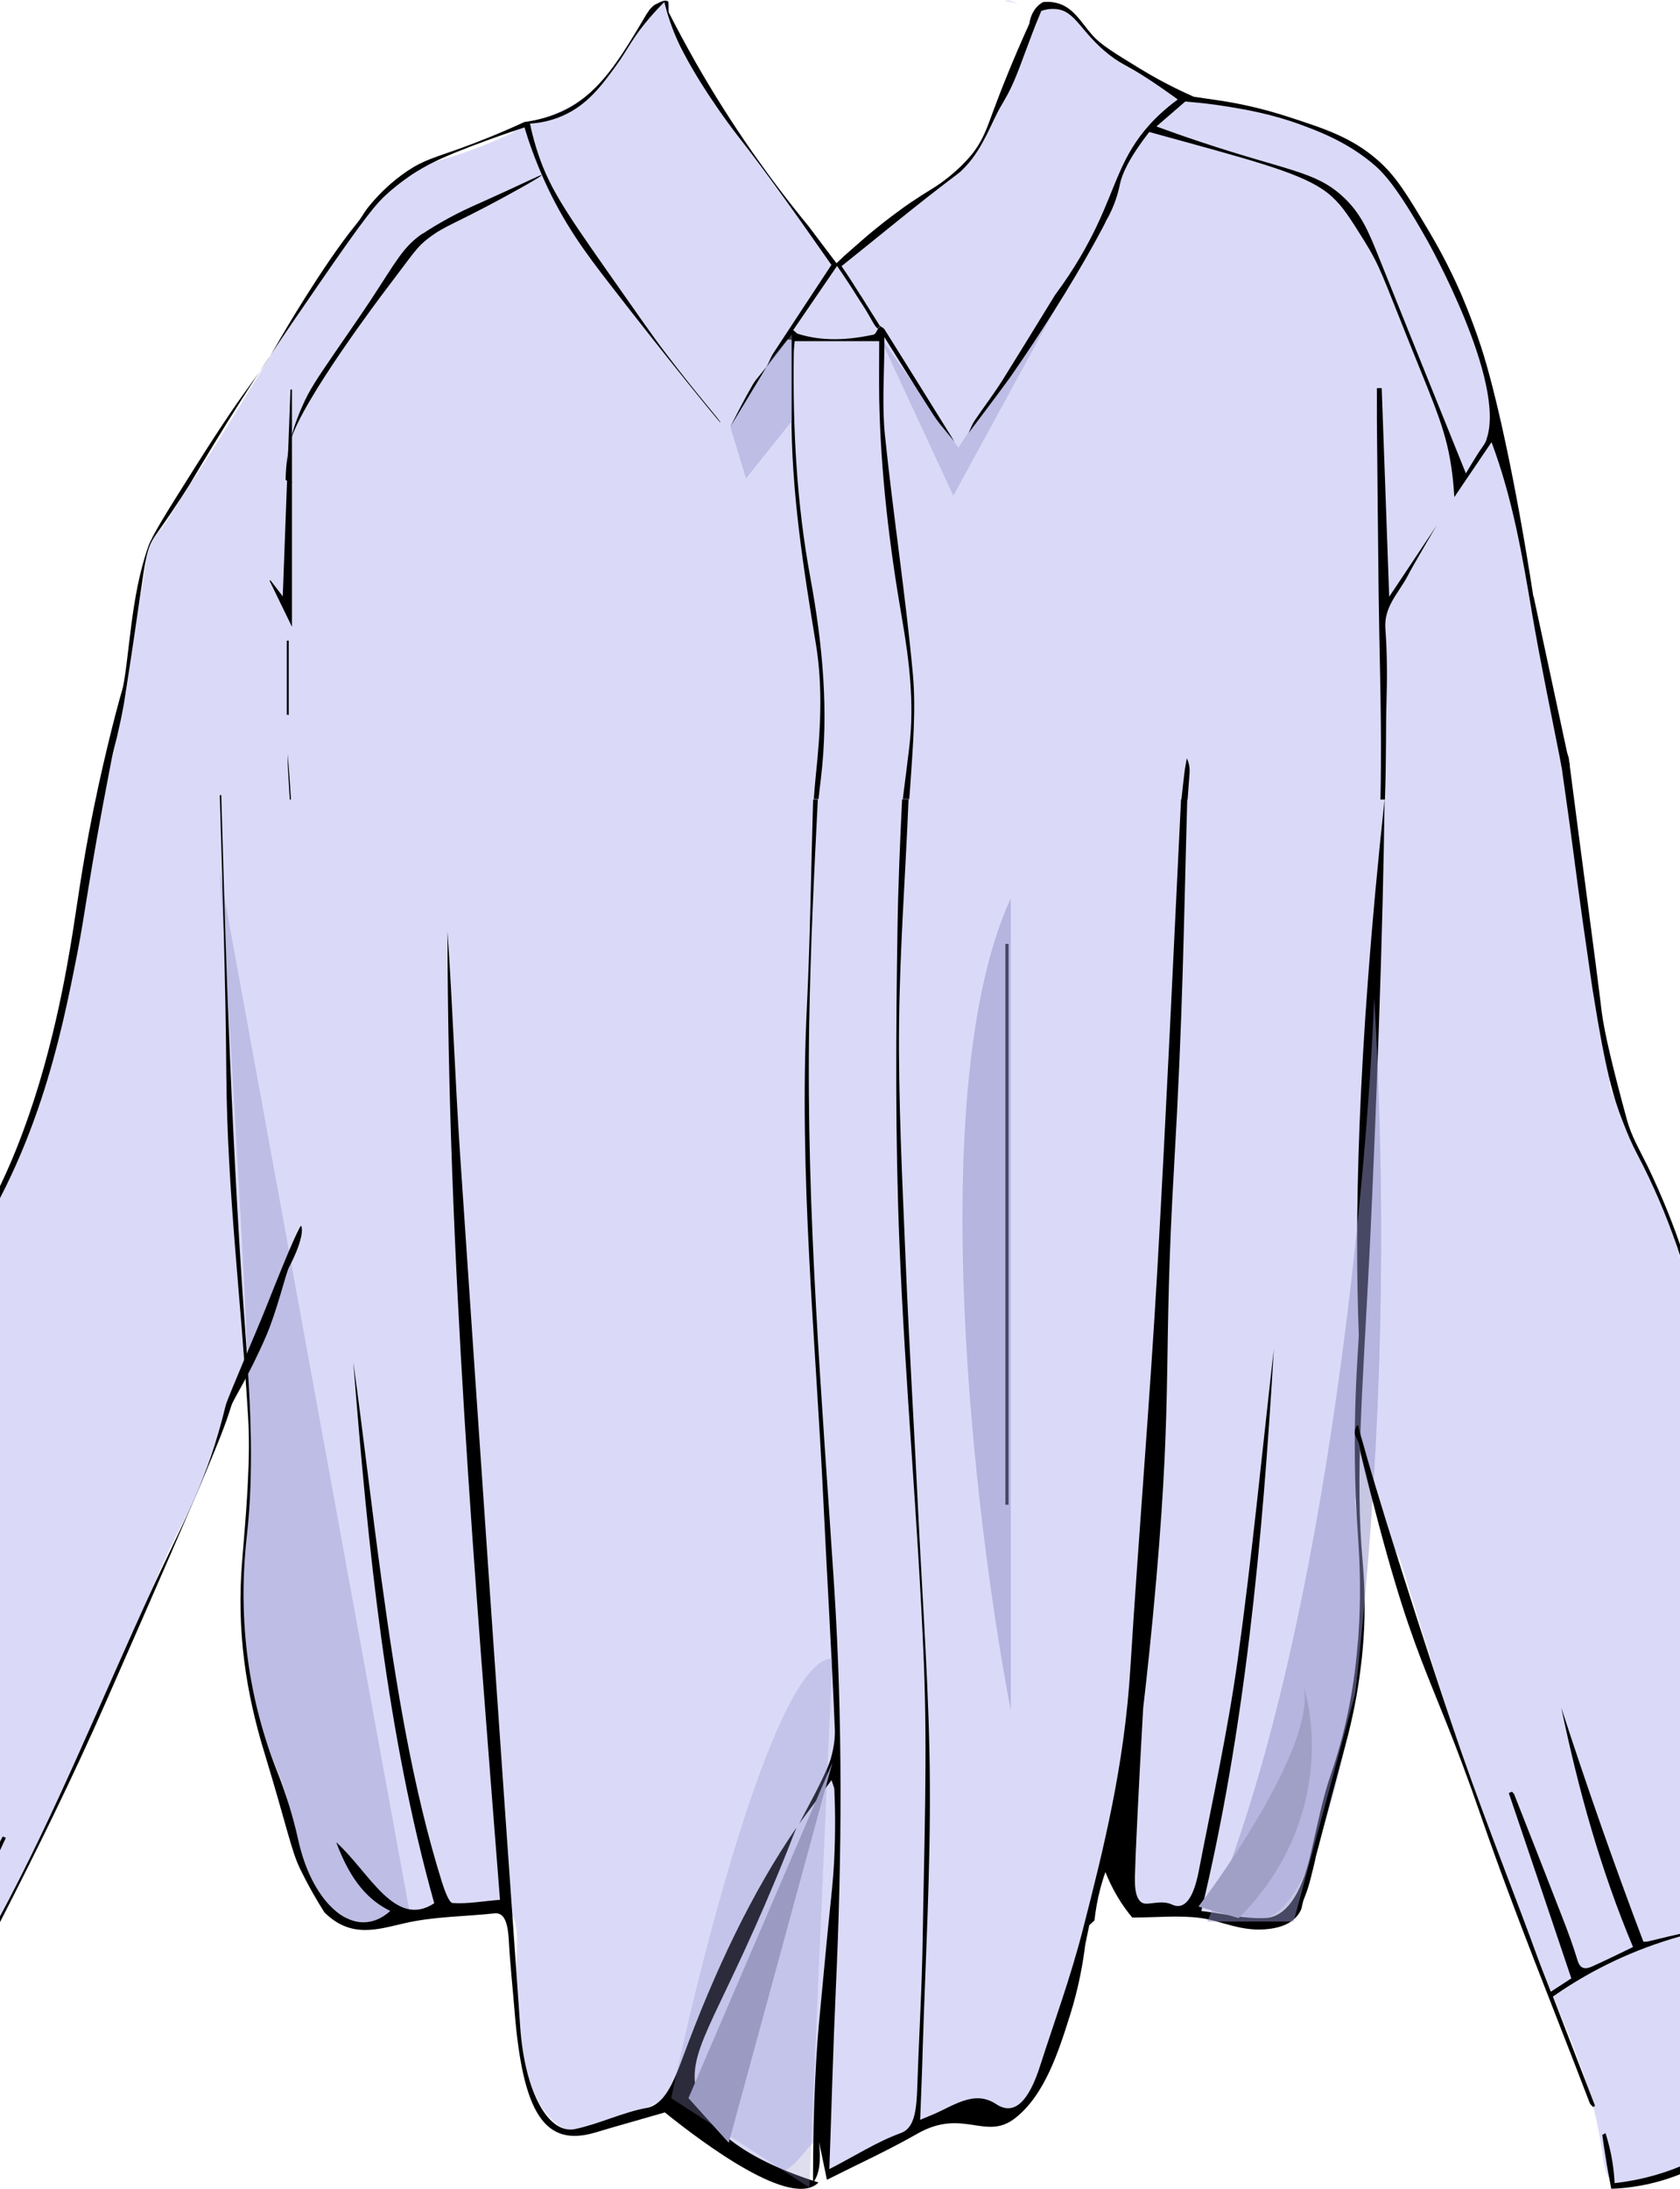 <?xml version="1.0" encoding="UTF-8"?>
<svg id="_Слой_1" data-name="Слой 1" xmlns="http://www.w3.org/2000/svg" viewBox="0 0 145.93 190.08">
  <defs>
    <style>
      .cls-1 {
        fill: rgba(145, 145, 201, .5);
      }

      .cls-1, .cls-2, .cls-3, .cls-4, .cls-5, .cls-6, .cls-7 {
        stroke-width: 0px;
      }

      .cls-2 {
        fill: #000;
      }

      .cls-3 {
        fill: rgba(145, 145, 201, .3);
      }

      .cls-4 {
        fill: #dadaf8;
      }

      .cls-5 {
        fill: #a0a0c7;
      }

      .cls-6 {
        fill: #9a9ac3;
      }

      .cls-7 {
        fill: rgba(145, 145, 201, .4);
      }
    </style>
  </defs>
  <path class="cls-2" d="M9.6,64.31c-.19.6-.37,1.25-.54,1.94-.69,2.71-.97,4.78-1.15,6.05-.53,3.8-1.17,7.58-1.72,11.37-.34,2.34-.71,4.89-1.2,7.61,0,0,1.44-5.58,2.06-9.43.83-5.19,1.37-8.96,2.57-15.29.17-.89.33-1.72.48-2.47,0-.1.03-.19.05-.28,0-.05.02-.1.03-.15.22-1.09.41-2.01.55-2.71-.3.78-.67,1.82-1.04,3.05-.03.1-.06.2-.09.31Z"/>
  <path class="cls-2" d="M139.72,93.45l.3,2.37c-.15-.57-.31-1.23-.48-2-.34-1.54-.71-3.53-1.14-6.23-.18-1.09-.06-.39-.91-6.24-.54-3.77-.99-7.55-1.54-11.32-.28-1.96-.53-3.63-.49-4.24v-.02c0-.14.02-.22.07-.23.12-.03.34.47.55,1.04.07.16.12.32.18.47,1.22,9.51,2.26,17.04,2.87,22.09.05.38.12.82.21,1.33.15.74.33,1.6.57,2.59l-.02.03-.17.36Z"/>
  <path class="cls-2" d="M31.96,135.71c-.62-2.14-1.23-4.3-1.85-6.45v-.02c.1-.09.2-.18.3-.27.62,2.16,1.23,4.3,1.85,6.45-.1.11-.2.2-.3.29Z"/>
  <path class="cls-2" d="M107.07,144.03c1.79-1.75,3.3-3.22,5.05-4.94-1.32,3.03-2.77,4.76-5.05,4.94Z"/>
  <path class="cls-2" d="M113.73,136.29c-.11-.11-.22-.23-.32-.36.7-2.41,1.4-4.85,2.1-7.26.11.11.22.22.33.32-.7,2.43-1.4,4.86-2.11,7.29h0Z"/>
  <path class="cls-4" d="M139.72,93.45l.17-.36c-.2-.86-.37-1.64-.51-2.32v-.03c-.13-.62-.22-1.15-.27-1.6-.61-5.05-1.65-12.58-2.87-22.09-.06-.15-.11-.31-.18-.47h.05l.19-.06h.03c-1.5-6.24-2.52-11.32-3.16-14.72-1.43-7.58-2.36-14.18-4.8-21.51-1.01-3.05-1.79-4.74-2.97-7.29-1.86-4.03-2.91-5.48-3.74-6.49-.75-.9-1.82-2.17-3.57-3.4-2.05-1.43-4.19-2.09-8.46-3.4-.57-.18-1.44-.43-2.57-.66-1.07-.21-1.97-.32-2.62-.38-.59.19-1.41.35-2.15-.02-.42-.21-.58-.47-1-.86-.75-.69-1.37-.91-2.2-1.33-1.32-.66-2.49-1.48-3.2-2.1-1.94-1.68-2.2-3.01-3.88-3.5-.64-.19-1.22-.17-1.6-.13-.16.51-.31,1.02-.47,1.54-1.92,3.08-3.04,5.64-3.71,7.47-.47,1.29-.86,2.4-1.88,3.72-1.32,1.71-2.81,2.56-3.52,2.99-.49.3-1.04.64-1.63,1.06h-.01c-.4.27-.82.56-1.26.9-.67.49-1.4,1.06-2.18,1.7q-.35.29-.01,0c-.14.12-.28.24-.43.36-.44.36-.88.75-1.35,1.18-.21.19-.43.38-.65.57-.21.19-.43.39-.65.6-.72-.92-1.32-1.7-1.77-2.28-1.63-2.09-2.44-3.14-2.54-3.25-.68-.8-1.07-1.17-1.53-1.94-.19-.32-.34-.61-.68-1.07-.38-.51-.57-.67-.92-1.11-.42-.53-.58-.85-.91-1.41-.27-.45-.7-1.04-1.54-2.21-1.96-2.72-2.14-2.86-2.89-4.04-.35-.54-.78-1.26-1.18-2.26-.35-.89-.53-1.67-.64-2.23.16-.39.16-.76-.02-.91,0,0-.06-.04-.1-.05-.15-.05-.33,0-.49.07-.07.03-.13.06-.19.08-.06.03-.11.05-.15.08h-.02s-.04.02-.06.03h-.02v.02s-.06.03-.08.04h-.02s-.02,0-.03.02c-.03.03-.07.05-.11.08-.02.02-.04.04-.07.06-.02.02-.04.04-.06.05-.04.04-.08.09-.12.13-.03.02-.05.05-.08.08,0,.02-.03.06-.05.06-.02.03-.04.05-.06.08v.02c-.07.09-.13.18-.19.27-.03.06-.07.11-.1.17-.21.41-2.46,4.16-3.8,5.71-.77.89-2.58,2.6-6.5,3.51-.21.14-.42.28-.64.44-.22.16-.43.33-.63.49-1.28.61-3.28,1.48-5.86,2.25-.85.26-1.43.4-1.61.45-4.34,1.17-9.28,9.6-13.33,16.33-.56.94-5.47,9.08-7.44,11.88-.96,1.36-1.65,2.92-2.8,4.12-.09.09-.38.39-.57.88-.16.43-.16.79-.16.89,0,1-.72,4.63-2.14,11.87-.17.85-.35,2.27-.92,4.06-.19.6-.37,1.25-.54,1.94-.69,2.71-.97,4.78-1.15,6.05-.52,3.64-1.17,8.26-1.72,11.37-.29,1.65-.76,4.06-1.46,6.98-1.54,4.15-2.7,7.32-3.37,9.14-1.7,4.64-2.21,6.06-3.42,8.12-1.33,2.26-1.51,1.84-4.41,5.77-2.15,2.9-4.33,5.89-6.23,10-.92,1.98-1.68,4.03-1.94,4.74-.68,1.84-1.12,3.03-1.52,4.59-.62,2.46-.51,3.42-.97,6.6-.25,1.76-.55,3.18-1.16,6.02-1.86,8.74-2.82,10.04-4.25,17.3-.49,2.46-.59,3.39-1.15,5.39-.85,3.03-1.42,3.75-1.67,6.09-.13,1.22-.06,1.79-.41,2.89-.33,1.03-.74,1.63-.91,2.89-.1.74-.36.52-.26.88.59,2.16,1.74-1.06,7,2,1.79,1.04,7.7,4.55,8.96,3.97.51-.24.76-.69,1.24-1.66,1.3-2.59,1.95-3.88,2.16-4.51.47-1.42,2.49-5.16,6.54-12.65.66-1.22,2.12-3.9,3.11-5.87.32-.63.66-1.33,1.24-2.44.32-.61.52-.98.84-1.61.42-.85.71-1.5.84-1.78,2.14-4.8,4.6-9.84,8.26-18.71,2.05-4.99,3.79-7.6,4.31-9.24,1.13-3.55.55-1.54,2.5-7.38.49-1.47,2.3-5.98,3.5-8.12,1.15-2.02,1.67-5.64,2.55-6.64-.27.67-.68,1.69-1.17,2.93-2.19,5.57-3.28,8.36-3.42,9.94-.18,2.1.19,3.03.25,7.57.01,1.21,0,2.1-.18,3.19-.09.57-.2.98-.3,1.8-.11.86-.14,1.54-.16,2.16-.08,2.55-.17,5.12.2,8.65.1,1,.21,1.72.24,1.94.11.76.43,2.96,1.09,5.34.97,3.48,1.58,3.44,2.34,6.62.49,2.04.2,1.87.7,3.71.56,2.06,1.29,4.59,3.36,6.06.4.29,1.3.9,2.51.94.61.02,1.02-.12,1.63-.28,1.23-.32,2.13-.43,3.6-.6,2.55-.3,2.63.18,4.81-.18,1.55-.25,1.88-.56,2.38-.3,1.16.6.87,3.01.81,5.1-.03,1.1-.25,11.53,4.08,13.77.48.25,1.36.57,2.77.39,1.73-.87,3.25-1.59,4.48-2.15,2.04-.93,2.92-1.26,3.64-.88.71.38.69,1.18,1.12,2.16,1.17,2.65,4.32,4.92,6.51,4.46,2.03-.43,2.84-3.12,3.71-2.8.66.25.21,1.82.9,2.37.79.62,2.94-.19,7.89-4.28,1.08-.29,2.76-.63,4.82-.6,1.68.03,1.9.28,2.57.17,2.28-.38,3.65-3.98,5.57-10.97,1.9-6.9,2.91-11.89,3.86-11.83.7.05.33,2.81,2.32,4.28,1.05.77,1.84.52,5.28.83,4.32.39,4.49.92,5.63.61.77-.21,2.66-1.01,5.03-8.07,2.15-6.4,2.6-11.72,2.9-15.46.3-3.88.25-6.98.05-9.62-.09-1.26-.21-2.31-.31-3.08,0-.05.02-.11.04-.16.1-.28.24-.73.31-1.3.18-1.47-.26-2.25-.32-3.72-.04-1,.14-1.64.27-2.34.72-3.89.36-10.56.26-10.56-.06,0-.14,2.21-.26,10.56,0,.81.04,2.01.26,3.44.63,4.15,2.26,7,3.04,8.5.69,1.34.26.71,3.9,12.07,3.42,10.67,5.18,16.1,7.33,20.95.52,1.17,1.23,2.71,2.23,5.16,1.98,4.81,2.96,7.22,3.67,10.01,1.18,4.66.65,5.91,1.87,6.6,1.32.74,4.1-.47,9.66-2.91,1.32-.58,1.93-.89,3.38-1.45,2.33-.9,2.79-.88,3.28-1.34,1.81-1.72,0-6.39-.34-7.24-.18-.47-1.91-13.02-5.36-38.11-.74-5.36-1.78-10.69-2.27-16.08-.19-2.03-.39-5.13-1.45-9.11,0-.05-.64-2.11-1.89-6.22-.69-2.27-1.11-3.62-1.93-5.37-.61-1.29-1.21-2.3-1.64-2.99-.71-1.63-1.42-3.27-2.13-4.9.17.77.33,1.43.48,2-.04-.38-.09-.78-.15-1.18-.06-.4-.12-.79-.18-1.17v.02Z"/>
  <path class="cls-2" d="M87.61,81.95h-.28v48.7h.28v-48.7Z"/>
  <path class="cls-7" d="M30.28,166.63c.41.13.9.23,1.46.26,1.79.1,3.16-.63,3.81-1.03-5.49-30.06-10.97-60.12-16.46-90.17.23,3.49,2.06,31.66,2.46,43.58.08,2.31.13,3.91.11,6.18-.06,7.49-.77,9.86-.56,14.66.1,2.34.45,5.72,1.59,9.81.66,1.83,1.31,3.66,1.97,5.49.47,1.84.94,3.69,1.41,5.53.17.53.39,1.11.69,1.71.59,1.22,1.27,2.19,1.89,2.91.54.36,1.09.71,1.63,1.07Z"/>
  <path class="cls-2" d="M106.39,159.59s0-.02-.02-.04c0,0,.02,0,.02.02v.02Z"/>
  <path class="cls-2" d="M71.1,189.49c-2.32,2.35-9.94-3.34-13.35-6.08-2.16.63-4.1,1.16-6.06,1.75-4.33,1.28-6.27-1.6-6.99-10.51-.17-2.11-.4-4.19-.51-6.3-.1-1.59-.46-2.31-1.25-2.22-2.62.28-5.26.26-7.87.87-2.32.53-4.6,1.31-6.89-.96-.58-.91-1.37-2.24-2.16-3.88-.75-1.6-1.12-3.64-3.08-10.07-1.56-5.13-2.42-10.46-1.9-16.65.16-1.85.32-3.75.43-5.65.02-.38.05-.76.06-1.14.1-1.9.13-3.78.02-5.62-.58-9.92-1.82-19.61-1.89-29.74-.06-8.1-.33-16.16-.57-24.25h.13c.17,5.55.31,11.06.51,16.58.32,8.52.71,17.02,1.26,25.46.37,5.73.93,11.38.79,17.15,0,.3-.02.6-.03.89-.05,1.4-.15,2.82-.31,4.24-.85,7.62.25,14.44,2.65,20.49.71,1.81,1.35,3.79,1.81,5.88,1.27,5.79,5.03,8.88,8,6.19-1.84-.91-3.41-2.51-4.69-5.96,2.85,2.55,5.08,7.54,8.51,5.29-4.14-14.74-5.75-30.75-7.03-46.98.87,6.3,1.59,12.67,2.46,18.97,1.25,9.14,2.72,18.14,5.25,26.21.23.72.61,1.75.91,1.78,1.34.09,2.69-.17,4.12-.28-2.2-28.23-4.53-55.9-4.56-84.08.45,6.5.67,13.07,1.11,19.6,1.7,25.2,3.43,50.38,5.21,75.56.4,5.64,2.47,9.34,4.79,8.82,2.07-.44,4.12-1.45,6.19-1.83,1.49-.27,2.29-2.08,3.1-4.27,2.82-7.67,6.08-14.5,9.92-20.08-.18.45-.45,1.11-.75,1.9-5.68,14.21-8.68,17.08-8.01,20.73.42,2.35,2.48,5.6,10.68,8.2h0Z"/>
  <path class="cls-7" d="M83.25,38.87c-2.31-3.28-4.63-6.56-6.94-9.83l6.5,14,12-22c-3.85,5.94-7.7,11.89-11.56,17.83Z"/>
  <path class="cls-2" d="M120.27,69.43c-.07,5.36-.22,11.84-.5,19.79-.41,11.79-.83,19.98-.83,19.98-.6,11.73-1.23,19.13-.58,26.34.24,2.69.23,5.27,0,7.74-.04.47-.09.93-.15,1.38-.27,2.3-.72,4.54-1.3,6.7-.84,3.12-1.67,6.26-2.5,9.42-.05.18-.1.35-.15.56v.07c-.28,1.14-.53,2.33-.91,3.25-.28.66-.22.92-.36,1.2-.59,1.18-1.81,1.48-2.62,1.6-2.43.35-4.16-.66-6.08-.93-1.88-.25-3.78-.04-5.94-.04-.4-.48-.86-1.09-1.3-1.84-.45-.76-.78-1.48-1.03-2.11-.16.44-.3.91-.44,1.42-.27,1.02-.42,1.95-.51,2.78-.15.13-.3.27-.45.41-.12.56-.24,1.13-.35,1.68-.19,1.54-.56,3.74-1.35,6.22-.97,3.07-2.18,6.88-4.77,8.88-2.56,1.97-4.51-.93-8.47,1.33-2.65,1.51-5.32,2.72-7.85,4-.27-1.28-.48-2.3-.69-3.3.23,2.03-.09,3.03-.52,3.53,0-7.12.31-11.84.62-14.88.28-2.87.53-5.76.83-8.63.17-1.62.29-2.72.38-4.28.14-2.7.09-4.93.02-6.42-.08-.23-.16-.47-.24-.72-.94,1.27-1.88,2.52-2.81,3.78.84-1.63,1.73-3.17,2.5-4.96.34-.78.64-2.15.6-3.17-.27-6.54-.67-13.03-.98-19.54-.68-14.38-2.17-28.6-1.45-43.26.29-5.97.36-11.97.54-17.99h.41c-.33,6.46-.64,12.95-.75,19.44-.27,16.46,1.11,32.59,2.16,48.76.76,11.73.69,23.4.15,35.12-.23,5.02-.36,10.07-.56,15.59,2.18-1.11,4.16-2.39,6.19-3.12,1.15-.4,1.38-1.8,1.45-4.01.14-4.34.41-8.65.47-12.98.12-7.92.42-15.94.1-23.83-.49-12.17-1.63-24.21-2.12-36.4-.37-9.07-.31-18.27-.17-27.41.06-3.74.22-7.47.4-11.17h.56c-.26,6.43-.75,12.83-.82,19.26-.08,6.85.28,13.74.56,20.63.31,7.62.78,15.19,1.14,22.82.37,7.51.92,15.01.97,22.54.06,7.74-.38,15.48-.62,23.22-.05,1.98-.14,3.96-.22,6.17.44-.19.7-.28.97-.4,1.87-.76,3.7-2.25,5.63-.96,1.61,1.07,2.86-.32,3.82-3.33,1.26-3.92,2.64-7.65,3.71-11.82,1.82-7.09,3.61-14.25,4.13-22.73.71-11.54,1.68-22.98,2.34-34.55.77-13.59,1.39-27.22,2.06-40.86h.54c-.32,11.26-.37,18.53-1.15,31.98-.96,16.46-.11,19.14-1.53,35.62-.42,4.83-.85,8.75-1.15,11.31-.42,7.43-.68,12.94-.72,14.68,0,.53-.02,1.66.49,2.11.18.16.4.21.66.18.68-.05,1.37-.23,2.02.06,1.18.58,1.93-.58,2.38-2.89,1.17-6.06,2.5-12.02,3.38-18.33,1.23-8.85,2.11-17.99,3.14-26.98-.98,16.82-2.55,33.26-6.3,48.78,2.02.23,3.83.72,5.63.61,1.67-.12,3.03-1.93,3.87-5.54.55-2.36,1.03-4.85,1.75-6.91,1.2-3.47,1.98-7.12,2.31-11.08.05-.45.09-.91.11-1.37.17-2.6.15-5.34-.06-8.24-.68-9.51.1-16.77.07-17.57-.36-9.31-.2-23.84,2.24-46.41v.02Z"/>
  <path class="cls-4" d="M21.99,25.37l-.05.05s0-.03.02-.03c0-.01.02-.01.03-.02Z"/>
  <path class="cls-4" d="M58.04.13c-.37,0-.67.07-.93.18.22-.12.69-.38.93-.18Z"/>
  <path class="cls-4" d="M88.49.43c-.33-.22-.74-.3-1.21-.3.09-.07.2-.09.31-.09.06,0,.13,0,.2.04.14.02.28.09.41.16.07.04.14.08.19.12.04.02.07.05.1.07Z"/>
  <path class="cls-4" d="M88.58.5h.01s-.04-.02-.06-.04c.02,0,.03.02.05.03h0Z"/>
  <path class="cls-2" d="M24.99,65.47c0,.33,0,.67.01,1,.05.98.11,1.97.17,2.95h.1c-.07-1.32-.17-2.63-.28-3.95ZM103.09,65.84c-.08.45-.17.9-.22,1.36-.09.74-.17,1.48-.25,2.22h.54c.05-.69.1-1.41.16-2.18.04-.46,0-.93-.23-1.4ZM121.34,50.81c-.19.29-.38.57-.67,1-.22-6.17-.44-12.14-.65-18.11h-.42v2.78c.05,4.97.09,9.93.15,14.9.06,5.03.24,10.06.2,15.08,0,.99-.02,1.97-.04,2.96h.39c.13-3.9.07-6.4.13-8.28.07-2.18.07-4.37-.09-6.54-.15-1.89,1.11-3.07,1.88-4.5.41-.78.85-1.53,1.29-2.29.14-.25.29-.5.44-.76.14-.24.29-.48.43-.73.14-.24.28-.48.43-.72-1.16,1.74-2.31,3.47-3.47,5.21ZM24.99,65.47c0,.33,0,.67.01,1,.05.98.11,1.97.17,2.95h.1c-.07-1.32-.17-2.63-.28-3.95ZM133.21,51.79h-.02c-1.57-10.22-3.33-18-4.55-21.71-.84-2.56-1.81-4.76-1.81-4.76-1.06-2.39-2.09-4.2-2.67-5.18-1.94-3.25-2.91-4.88-4.54-6.28-2.23-1.93-4.53-2.68-7.7-3.71-2.39-.78-4.45-1.19-5.91-1.41l-2.31-.34c-1.87-.82-3.45-1.69-4.73-2.47-2.24-1.37-3.36-2.06-4.07-2.86-1.04-1.18-1.68-2.49-3.19-2.83-.45-.1-.84-.09-1.1-.06-.11.06-.22.13-.32.21-.65.53-.83,1.31-.88,1.67-1.49,3.29-2.51,5.89-3.18,7.71-.53,1.44-.89,2.52-1.88,3.72-1.07,1.28-2.5,2.38-3.52,2.99-.5.3-1.04.65-1.65,1.06h-.01c-.39.27-.82.57-1.26.9-.67.49-1.4,1.06-2.18,1.7q-.23.19,0,0c-.14.12-.28.24-.43.36-.43.38-.89.77-1.35,1.18-.21.19-.43.38-.65.57-.21.21-.42.41-.64.61-.8-1.07-1.61-2.13-2.41-3.2-3.32-4.03-6.68-8.74-9.8-14.2-.85-1.5-1.64-2.97-2.38-4.42l-.02-.91h-.03s-.06-.05-.1-.05c-.15-.05-.33,0-.49.07-.07.03-.13.06-.19.08-.05.03-.09.06-.13.08h-.02s-.04.02-.06.03c-.03,0-.06.03-.08.04h-.02s-.02,0-.03.02c-.03.03-.07.05-.11.08-.02.02-.04.04-.07.06-.02.02-.04.04-.06.05-.04.04-.08.09-.12.13-.03.02-.05.05-.08.08,0,.02-.03.05-.05.06-.02.03-.04.05-.06.08v.02c-.07.09-.13.18-.19.27-.02.04-.06.1-.1.17-1.93,3.26-3.55,5.99-6.08,7.63-.84.54-2.27,1.28-4.42,1.56-2.25,1.04-4.12,1.76-5.38,2.22-2.39.87-3.31,1.05-4.77,2.02-1.46.97-2.53,2.11-3.03,2.69-.74.84-.81,1.11-1.14,1.57-.14.19-.25.32-.26.34-2.89,3.51-6.54,9.81-6.54,9.81-2.48,4.35-2.26,3.02-7.54,11.4-2.44,3.87-3.66,5.8-4.02,6.82-1.57,4.43-1.6,9.54-2.3,12.76-.09.43-.66,2.83-.85,3.76-.02.1-.04.2-.07.3-.17.65-.35,1.3-.54,1.94l.46-.04c.2-.7.38-1.41.56-2.11.02-.1.05-.19.07-.29,0-.05.02-.1.03-.15.18-.76.34-1.52.48-2.29.03-.15.05-.26.07-.42.57-3.53,1.31-8.7,1.31-8.7.55-3.83.66-4.61,1.33-5.63.24-.36.58-.8,1.45-2.09.72-1.07,1.28-1.94,1.61-2.46.46-.78,1.17-1.98,2.06-3.43,3.49-5.72,5.98-9.35,9.03-13.77,4.24-6.17,5.1-7.14,5.97-7.94,1.05-.96,2.07-1.63,2.27-1.77,0,0,.67-.44,1.47-.86,2.49-1.31,7.98-3.12,8.27-3.21.33,1.12.88,2.73,1.72,4.6,1.72,3.82,3.64,6.36,5.73,9.06,4.88,6.31,9.53,12,9.57,11.97.09-.07-1.87-2.22-4.83-6.12-1-1.31-2.36-3.27-5.07-7.13-3.74-5.34-5.1-7.35-6.1-10.6-.27-.87-.44-1.61-.54-2.11.71-.04,1.74-.19,2.86-.69,2.15-.95,3.38-2.65,4.56-4.26,1.17-1.61,1.44-2.47,3.01-4.28.5-.58.94-1.03,1.24-1.32.23.95.63,2.3,1.36,3.82,0,0,.15.3.31.6,1.96,3.71,4.77,7.28,4.77,7.28,1.9,2.41,4.5,6,8.07,11.12-1.71,2.6-3.37,5.11-5.02,7.63-.25.38-.41.82-.61,1.23l.02-.02c.6-.79,1.21-1.57,1.82-2.36.1.01.21.02.32.02v6.36c-.02,6.78,1.03,13.45,2.13,20.11.62,3.8.38,7.6-.02,11.4-.07.67-.12,1.34-.17,2.01h.41c.06-.57.13-1.15.2-1.72.71-5.9.16-11.7-.91-17.51-1.19-6.41-1.53-12.92-1.44-19.45,0-.38.06-.78.08-1.08h7.34c0,1.55-.02,3.24,0,4.93.12,6.44.88,12.81,1.98,19.15.64,3.68,1.08,7.38.64,11.12-.18,1.52-.38,3.04-.57,4.56h.56c.04-.44.07-.87.1-1.31.21-3.2.5-6.44.21-9.61-.64-6.91-1.71-13.77-2.42-20.67-.25-2.46-.08-4.95-.05-7.7v-.82c1.31,2.08,2.49,4,3.68,5.85l.1.16c.18.28.35.55.53.82.17.26.36.52.56.77l.04.05c.39.48.78.95,1.18,1.43-2.01-3.25-4.04-6.5-6.07-9.74-.01-.02-.03-.04-.05-.06,0-.01,0-.02-.02-.02-.02-.02-.04-.04-.06-.06-.02-.01-.04-.02-.06-.03-.07-.05-.15-.1-.22-.14,0,0-.01-.02-.02-.03-.03.17-.09.22-.13.23-.12.25-.24.52-.41.56-2.19.46-4.39.61-6.57-.08-.1-.03-.17-.14-.4-.32,1.22-1.79,2.44-3.56,3.81-5.57.85,1.23,1.44,2.15,1.82,2.77.25.4.52.78.76,1.19.52.88.8,1.5.99,1.45.04-.08.09-.16.13-.23-.43-.69-.81-1.28-1.11-1.76-.09-.14-.17-.28-.26-.42-.08-.13-.16-.25-.22-.35-.08-.1-.14-.21-.2-.31,0,0,0-.02-.02-.02,0,0-.01-.01-.01-.02,0,0-.02-.03-.02-.04-.02-.02-.03-.03-.04-.05s-.02-.05-.04-.07c-.01-.03-.03-.05-.05-.08-.03-.04-.05-.08-.08-.12-.02-.04-.05-.08-.07-.11-.03-.05-.06-.1-.09-.14l-.06-.1s-.06-.09-.08-.13c-.03-.04-.05-.07-.07-.1,0,0-.06-.09-.08-.13-.28-.43-.56-.85-.81-1.21,3.38-2.7,6.64-5.42,10.02-7.96.37-.27.54-.47.78-.72,1.54-1.65,2.25-3.88,3.05-5.22,0,0,.31-.52.59-1.04.73-1.35,1.32-3.17,2.12-5.25.17-.45.44-1.13.79-1.97.25-.09.66-.2,1.14-.17,1.87.09,2.21,1.99,4.79,4,1.32,1.02,1.68.88,4.61,2.92.56.39,1.01.72,1.31.94-.6.44-1.5,1.15-2.43,2.17-2.5,2.77-2.9,5.27-4.66,8.93-.7,1.46-1.82,3.53-3.57,5.88l-.03.05c-1.48,2.42-2.98,4.84-4.47,7.25-.78,1.25-1.68,2.41-2.5,3.63-.21.32-.34.69-.5,1.04,1.21-1.61,2.43-3.22,3.62-4.85,0-.02.02-.03.03-.04,0,0,.03-.05.06-.09,1.35-1.95,2.54-3.76,3.55-5.36l.02-.03c3.06-4.84,4.59-7.89,4.59-7.89v-.03s.02-.03.02-.04c.07-.13.19-.33.32-.58.66-1.3.87-2.4.93-2.69.18-.85.76-2.23,2.55-4.53.44.12,2.93.81,3.31.91,7.08,1.95,10.66,2.97,12.54,4.69.98.89,1.59,1.88,2.83,3.86,1.37,2.19,1.64,3.19,3.94,8.91,2.33,5.79,3.24,7.72,3.69,11.26.11.87.16,1.59.19,2.07.52-.77,1.04-1.55,1.57-2.32.55-.82,1.1-1.63,1.66-2.45,1.85,4.94,2.69,9.95,3.54,14.98.71,4.13,1.56,8.22,2.38,12.36v.02c.06.31.12.61.18.92l.4-.12h.05l.22-.07h.04c-1.05-4.91-2.11-9.82-3.16-14.72h.02l-.03.03h0ZM129.12,38.18c-.05.14-.12.27-.12.27-.05.09-.11.19-.18.28-.17.24-.33.48-.49.73-.08.12-.21.34-.47.76-.13.22-.31.52-.53.88-2.79-6.91-5.2-12.88-7.53-18.69-.91-2.26-1.55-3.89-3.22-5.4-2.38-2.15-4.77-2.18-12.3-4.69-1.63-.54-2.95-1.02-3.83-1.34.83-.72,1.67-1.44,2.5-2.16.97.07,2.31.2,3.9.47,1.43.24,3.6.61,6.04,1.5,1.45.53,3.94,1.44,6.21,3.3,1.01.82,2.18,2,4.89,6.81,0,0,6.92,12.31,5.12,17.27h.01Z"/>
  <path class="cls-4" d="M24.91,55.6v6.43c.06,0,.12.02.17.03v-6.46h-.17ZM25.23,33.8c-.22,5.9-.44,11.78-.67,17.96-.5-.64-.78-1.02-1.07-1.39-.03,0-.04.02-.06.05.32.66.64,1.31.95,1.97q.09.19,0,0c.32.66.65,1.32.97,1.99v-20.58h-.13,0Z"/>
  <path class="cls-4" d="M66.57,31.88s-.02.03-.03.04c0,0,.02-.02.03-.04Z"/>
  <path class="cls-4" d="M73.94,24.5c.04.07.09.14.15.23-.05-.08-.1-.15-.15-.23Z"/>
  <path class="cls-4" d="M74.09,24.73c.19.29.46.71.9,1.42-.3-.47-.6-.95-.9-1.42Z"/>
  <path class="cls-4" d="M76.39,28.34l-.02-.02s.02.01.03.02h0Z"/>
  <path class="cls-7" d="M64.8,41.54l4-5v-7.5c-.66.72-1.34,1.52-2.01,2.42-1.48,1.98-2.56,3.9-3.35,5.59.45,1.5.91,2.99,1.36,4.49Z"/>
  <path class="cls-4" d="M98.31,18.05c-.04-.07-.05-.16-.02-.25-.02.09-.02.17.02.25Z"/>
  <path class="cls-4" d="M98.88,16.12c.06.03.13.07.2.12-.07-.03-.14-.08-.2-.12Z"/>
  <path class="cls-4" d="M128.99,38.46c-.05.09-.11.18-.17.28-.34.48-.66.98-.97,1.49.31-.51.63-1.01.96-1.49.07-.09.13-.19.18-.28Z"/>
  <path class="cls-2" d="M25.35,54.4c-.65-1.34-1.29-2.66-1.93-3.97.02-.02.04-.04.07-.05.29.37.57.75,1.07,1.4.23-6.18.45-12.07.67-17.96h.13v20.58h-.01Z"/>
  <path class="cls-2" d="M24.91,62.05v-6.43h.17v6.46c-.06,0-.11-.02-.17-.03Z"/>
  <path class="cls-2" d="M66.57,31.88c-1.04,1.73-2.09,3.45-3.13,5.17.63-1.21,1.24-2.43,1.92-3.61.07-.13.16-.25.24-.37.06-.08.11-.16.18-.23.24-.31.51-.61.75-.91,0,0,.02-.03.03-.04h.01Z"/>
  <path class="cls-2" d="M36.7,20.28c-1.7,1.17-2.27,2.39-4.47,5.73-1.04,1.58-2.13,3.12-3.2,4.69-1.53,2.24-2.15,3.14-2.8,4.63-.63,1.43-.91,2.52-1.01,2.99-.31,1.33-.4,2.49-.41,3.36.19.08.37.15.56.23-.19-.51-.41-1.32-.36-2.3,0,0,.03-.64.21-1.29,1.01-3.58,8.16-12.99,8.16-12.99,2.62-3.44,2.79-3.86,3.89-4.69,1.38-1.04,2.1-1.14,6.23-3.37.35-.19,3.6-1.95,3.54-2.06-.04-.07-1.42.65-5.08,2.29-1.08.48-2.13.94-3.53,1.74-.2.11-1.1.63-1.71,1.05h-.02Z"/>
  <path class="cls-3" d="M72.3,143.99c-4.8,0-11.33,25.46-14,38.18l12,7.76,2-45.94Z"/>
  <path class="cls-6" d="M72.3,153.05l-12.5,29.12,3.5,3.88,9-33Z"/>
  <path class="cls-1" d="M112.37,166.84h-7.5c10-23.29,13.83-63.19,14.5-80.24.96,16.46.85,34.01-.84,52.49-.24,2.68-.52,5.33-.81,7.94-1.78,6.6-3.57,13.2-5.35,19.8h0Z"/>
  <path class="cls-1" d="M87.8,148.52c-3.17-16.6-7.6-53.97,0-70.53v70.53Z"/>
  <path class="cls-4" d="M139.72,93.45l.3,2.37c-.15-.57-.31-1.23-.48-2l.18-.37Z"/>
  <path class="cls-5" d="M104.1,165.54c3.6-4.74,10.34-15.1,9.08-19.27-.03-.08-.05-.16-.08-.23.03.08.06.15.08.23,1.28,3.81,1.86,12.82-5.58,20.27l-3.5-1Z"/>
  <path class="cls-2" d="M26.16,106.43c-.1-.06-.92,1.7-3.06,7.11-.7,1.77-3.34,7.85-3.5,8.5-1.55,6.4-3.54,9.79-6.31,15.77-4.46,9.66-8.41,19.54-13.47,28.91-1.31,2.4-2.53,4.83-3.87,7.37-.61-.47-1.14-.88-1.67-1.27,2.09-4.45,4.16-8.85,6.23-13.25-.09-.04-.18-.08-.27-.12-2.21,4.22-4.44,8.44-6.71,12.75-1.36-.72-2.69-1.42-4.14-2.18,2.93-5.29,5.18-10.79,6.93-16.49-2.52,5.35-5.05,10.7-7.59,16.09-1.75-.6-3.37-1.14-4.99-1.69-.12-.04-.23-.09-.35-.14-.66-.3-1.65-.43-1.89-.92-.25-.5.23-1.34.39-2.03.6-2.54,1.21-5.07,1.8-7.61.06-.23.08-.48.12-.72l-.24-.05-2.34,10.73c-1.38-.3-2.59-.53-3.77-.86-.15-.04-.3-.61-.23-.88.77-3.26,1.61-6.5,2.39-9.75,1.08-4.52,2.14-9.05,3.2-13.58.1-.38.17-.77.28-1.25l3.98.86-2.78,12.74.08.02c1.04-4.28,2.07-8.57,3.15-13.01l-4.23-.92c0-.35,0-.57.05-.76.24-.91.31-3.76,1.27-7.71,0,0,.96-3.96,2.31-7.4,1.69-4.3,9.02-14.11,9.1-14.23,7.17-9.82,9.3-20.68,10.67-27.61.73-3.73.99-6.53,2.79-15.86.93-4.84,1.57-7.99,1.46-8.01-.14-.03-1.38,4.58-2.4,9.26-1.29,5.92-1.74,9.65-2.23,12.69-.5,3.09-1.81,11.16-4.91,18.86-4.6,11.4-11.55,17.56-15.46,27.35-4.03,10.12-1.8,8.2-5.8,24.91-2.11,8.82-4.29,17.62-6.47,26.43-.12.51-1.17,2.32-.58,3.56.73,1.55,1.09-1.16,4.5,0,5.03,1.7,8.93,6.53,11,5.5.74-.37,1.06-.9,1.23-1.23,6.67-12.76,13.59-25.39,19.38-38.56,9.32-21.2,10.15-23.34,10.89-25.71.18-.58,1.44-2.42,3-6,.96-2.21,1.72-5.46,2-6,1.43-2.73,1.11-3.57,1.06-3.6h0ZM-4.59,175.07c-1.85,3.43-3.7,6.87-5.46,10.35-.29.54-1.05.84-.88,1.61-.26-.02-.59.03-.79-.09-1.32-.81-2.57-1.76-3.92-2.49-3.39-1.82-6.96-3.11-11.01-3.35,1.23-4.87,2.44-9.63,3.68-14.51,1.72.37,3.47.62,5.12,1.15,2.53.82,5.05,1.71,7.46,2.82,1.95.91,3.71,2.18,5.55,3.28.55.34.55.69.25,1.23Z"/>
  <path class="cls-2" d="M156.2,171.66c.57,3.9.98,7.01,1.06,11.17v1.29c-1.17.22-2.52.55-3.97,1.06-1.29.45-2.41.96-3.38,1.45-1.89,1.31-4.63,2.77-8.13,3.25-.63.09-1.24.14-1.82.16-.18-.92-.36-1.88-.51-2.86-.1-.62-.19-1.22-.27-1.82.1-.05.19-.1.28-.15.22.7.44,1.51.59,2.43.11.69.17,1.33.2,1.91,2.77-.32,4.81-1.05,6.17-1.66,2.58-1.16,4.01-2.48,7.26-3.43,1.2-.35,2.22-.53,2.89-.62,0-3.01-.17-6.39-.66-10.07-.33-2.51-.77-4.84-1.26-6.97-2.56.08-6.12.45-10.14,1.76-4.23,1.37-7.46,3.28-9.62,4.79,1.25,3.23,2.45,6.36,3.66,9.49-.06.04-.12.07-.17.1-.1-.11-.23-.21-.29-.34-3.16-8.28-6.53-16.46-9.42-24.84-4.73-13.72-5.78-12.4-10.46-31.5-.11-.44-.06-.76-.31-1.26-.11-.23-.26-.45-.22-.75.03-.26.2-.52.27-.5.04,0,.06.11.06.19.11.42.22.84.35,1.25.25.91.52,1.82.78,2.72.1.32.63,2.11,1.26,4.15,4,12.82,6.61,20.27,6.61,20.27,2.38,6.77,4.63,12.34,6.54,17.6.35.96.74,1.92,1.16,3,.72-.47,1.3-.85,1.78-1.16-1.84-5.47-3.63-10.79-5.43-16.09.1-.04.18-.08.28-.12.06.09.16.16.19.24,1.41,3.58,2.82,7.16,4.21,10.75.47,1.21.92,2.42,1.29,3.66.25.82.74.76,1.26.53,1.15-.51,2.28-1.08,3.56-1.69-2.82-6.71-4.75-13.67-6.23-20.77,2.22,6.82,4.58,13.59,7.13,20.31.12,0,.26,0,.38-.02,1.4-.35,2.5-.6,3.37-.79,1.56-.34,1.95-.34,3.32-.85.32-.12.58-.23.76-.31l4.42-.56c-1.51-10.04-3-20.03-4.5-30.01l-4.06.52v.22c.03.25.07.63.12,1.09.35,3,.75,5.22.89,6.22.71,4.97,1.45,9.94,2.16,14.91.02.19.06.37.07.56-.3-.95-.59-1.9-.73-2.85-.8-5.51-1.59-11.03-2.36-16.54-.19-1.31-.35-2.63-.53-4.08l4.5-.57c-.04-.47-.05-.83-.1-1.18-.23-1.54-.49-3.07-.71-4.61-.64-4.44-1.1-8.91-1.92-13.31-1.07-5.68-2.92-11.08-5.59-16.17-.54-1.03-.82-1.7-1.3-2.93-.77-1.97-1.47-4.3-2.54-11.03-.18-1.09-.06-.39-.91-6.24-.54-3.77-.99-7.55-1.54-11.32-.28-1.96-.53-3.63-.49-4.24v-.02c0-.14.02-.22.07-.23.12-.03.34.47.55,1.04.07.16.12.32.18.47,1.22,9.51,2.26,17.04,2.87,22.09.23,1.83,1.02,5.09,2.2,9.41.38,1.39,1.14,2.68,1.78,3.99,2.47,5.11,4.26,10.48,5.2,16.11.87,5.22,1.47,10.48,2.22,15.71,2.18,15.22,2.65,22.9,3.95,27.44.5,3.07,1.09,6.81,1.72,11.15Z"/>
</svg>